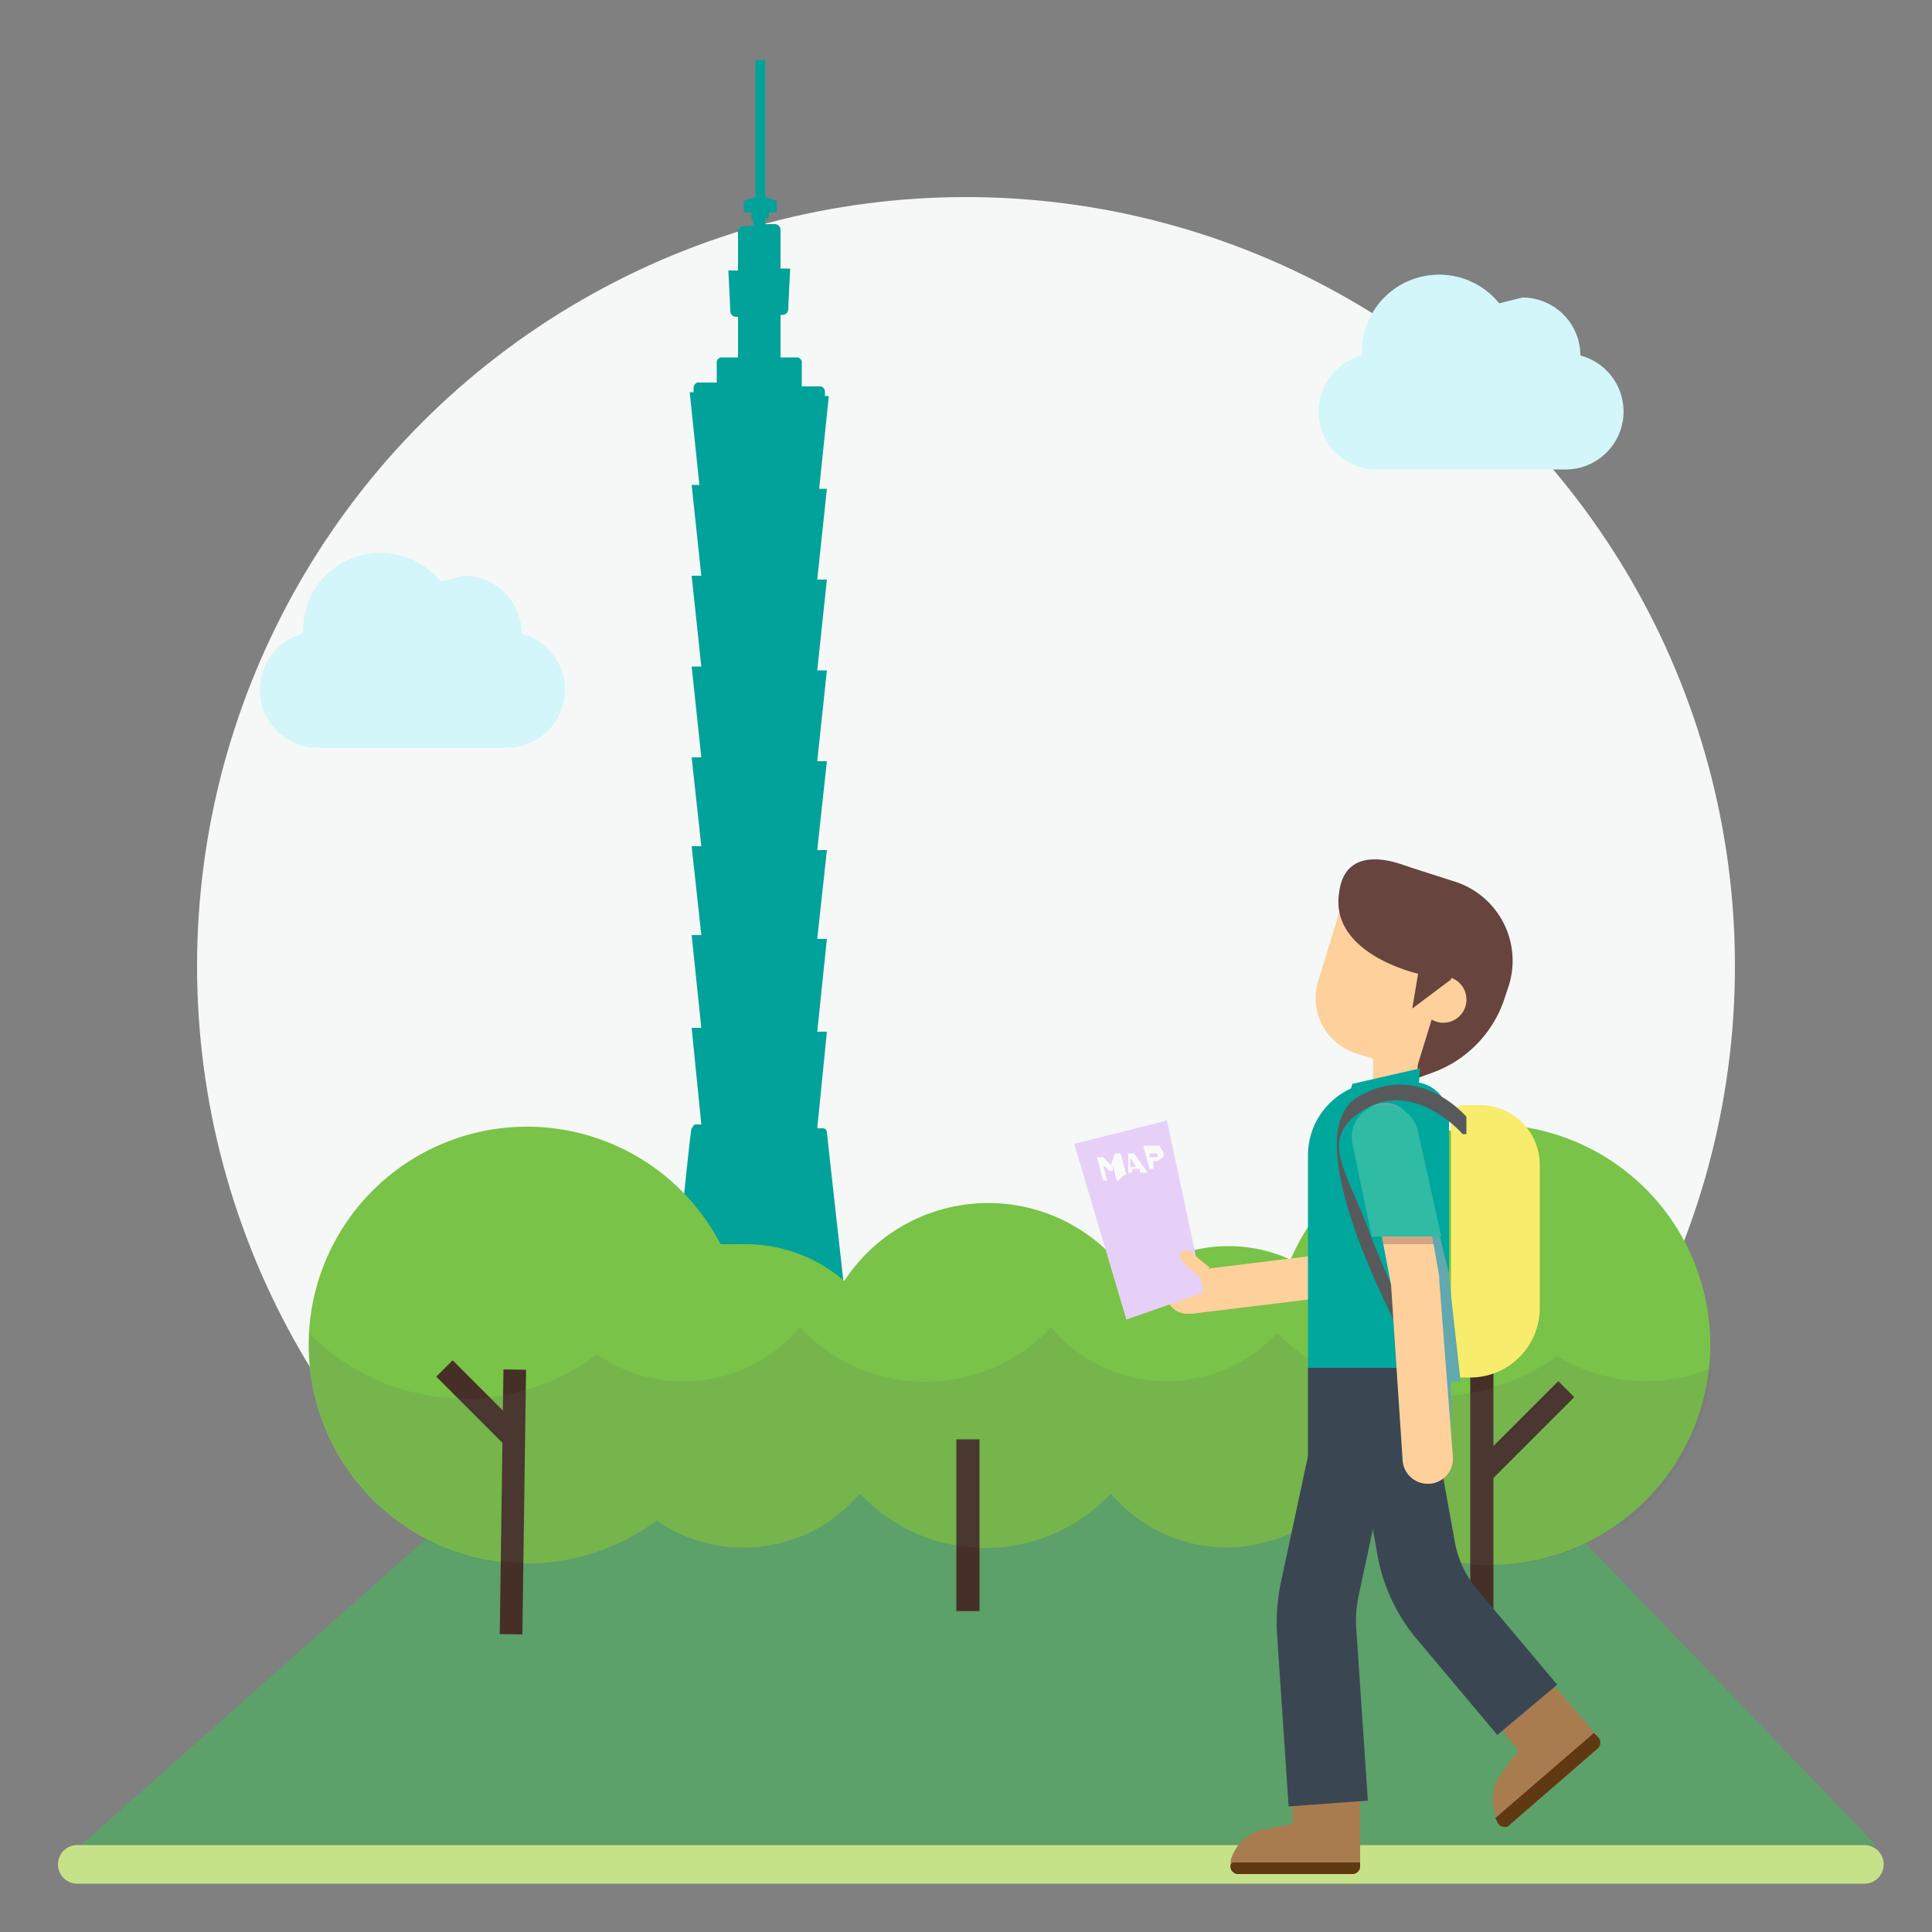<svg xmlns="http://www.w3.org/2000/svg" viewBox="0 0 100 100"><rect x="0" y="0" width="100" height="100" fill="#808080" stroke="none"/><title>daytour-01</title><g style="isolation:isolate"><g id="d77107b4-d406-41f8-9c78-c56d5ea1f245" data-name="圖層 1"><circle cx="50" cy="50" r="39.8" style="fill:#f5f8f6"/><path d="M70.5,18.5a4,4,0,0,1,7.1-2.8l1.2-.3a3,3,0,0,1,3,3h0a3,3,0,0,1-.7,5.9H71.1a3,3,0,0,1-.6-5.9Z" style="fill:#d2f6f9"/><path d="M15.7,32.9a4,4,0,0,1,7.1-2.8l1.2-.3a3,3,0,0,1,3,3h0a3,3,0,0,1-.7,5.9H16.3a3,3,0,0,1-.6-5.9Z" style="fill:#d2f6f9"/><path id="2ea22ce1-d074-46c2-8906-acb3245f7b58" data-name="path3845" d="M39.1,3.1v7.1l-.6.2V11h.4v.4H39v.3h-.5a.3.3,0,0,0-.3.3V14h-.5s.1,2,.1,2.1a.3.3,0,0,0,.3.3h.1v2.1h-.9a.3.3,0,0,0-.2.2v1.1h-1a.3.3,0,0,0-.2.3v.2h-.2l.5,4.8h-.4l.5,4.7h-.5l.5,4.7h-.5l.5,4.7h-.5l.5,4.6h-.5l.5,4.6h-.5l.5,4.8h-.5l.5,5H36c-.1,0-.1.1-.2.2S34.3,73,34.3,73H44.4s-1.6-14.3-1.6-14.4-.1-.2-.2-.2h-.3l.5-5h-.5l.5-4.8h-.5l.5-4.6h-.5l.5-4.6h-.5l.5-4.7h-.5l.5-4.7h-.5l.5-4.7h-.4l.5-4.8h-.2v-.2a.3.3,0,0,0-.2-.3h-1V18.7a.3.3,0,0,0-.2-.2h-.9V16.3h.1a.3.3,0,0,0,.3-.3c0-.1.1-2.1.1-2.1h-.5V11.9a.3.3,0,0,0-.3-.3h-.5v-.3h.2V11h.4v-.6l-.6-.2V3.1h-.5Z" style="fill:#00a29a"/><polygon points="79.6 77.3 97.1 95.5 4.2 95.5 24.7 77.3 79.6 77.3" style="fill:#5ca06a"/><path d="M77.3,58.3a11.4,11.4,0,0,0-10.5,6.9,7.7,7.7,0,0,0-3.2-.7,7.8,7.8,0,0,0-5,1.8,8.9,8.9,0,0,0-14.9,0,7.8,7.8,0,0,0-5.1-1.9H37.3A11.3,11.3,0,1,0,34,78.7a7.7,7.7,0,0,0,4.5,1.4,7.8,7.8,0,0,0,6-2.8,8.9,8.9,0,0,0,13,0,7.8,7.8,0,0,0,11.6.4,11.4,11.4,0,1,0,8.1-19.5Z" style="fill:#78c348"/><rect x="19.7" y="77.2" width="13.7" height="1.17" transform="translate(-51.6 103.2) rotate(-89.2)" style="fill:#452f27"/><rect x="76.1" y="70.9" width="1.2" height="13.7" style="fill:#452f27"/><rect x="49.5" y="74.5" width="1.2" height="8.89" style="fill:#452f27"/><rect x="75.8" y="73.5" width="6.2" height="1.17" transform="translate(-29.3 77.5) rotate(-45)" style="fill:#452f27"/><rect x="24.2" y="70.1" width="1.2" height="5.16" transform="translate(-44.1 38.8) rotate(-45)" style="fill:#452f27"/><path d="M27.2,80.9A11.2,11.2,0,0,0,34,78.7a7.7,7.7,0,0,0,4.5,1.4,7.8,7.8,0,0,0,6-2.8,8.9,8.9,0,0,0,13,0,7.8,7.8,0,0,0,11.6.4h.1a11.3,11.3,0,0,0,14.6,1.2h.2a11.4,11.4,0,0,0,4.6-8.1,8.8,8.8,0,0,1-8-.6A11.3,11.3,0,0,1,66.1,69a7.8,7.8,0,0,1-11.7-.3,8.9,8.9,0,0,1-13,0,7.8,7.8,0,0,1-6,2.8,7.7,7.7,0,0,1-4.5-1.4A11.3,11.3,0,0,1,16,69c0,.2,0,.4,0,.6h0A11.3,11.3,0,0,0,27.2,80.9Z" style="fill:#666;opacity:0.15;mix-blend-mode:multiply"/><line x1="4" y1="96.5" x2="96.5" y2="96.5" style="fill:none;stroke:#c6e288;stroke-linecap:round;stroke-miterlimit:10;stroke-width:2px"/><path d="M61.5,68a1.1,1.1,0,0,1-.1-2.2l9-1.1a1.1,1.1,0,1,1,.3,2.2l-9,1.1Z" style="fill:#fdd09c"/><path d="M77.5,94.3a.4.4,0,0,0,.7.1l4.5-3.9a.4.4,0,0,0,0-.6l-2.3-2.7-2.7,2.3.9,1.1-.9,1.2a2.2,2.2,0,0,0-.2,2.3Z" style="fill:#a97c50"/><path d="M77.5,94.3a.4.4,0,0,0,.7.1l4.5-3.9a.4.4,0,0,0,0-.6l-.2-.2-5.1,4.4Z" style="fill:#603913"/><path d="M63.7,96.5a.4.4,0,0,0,.4.5h5.9a.4.4,0,0,0,.4-.4V93H66.9v1.4l-1.5.3a2.2,2.2,0,0,0-1.7,1.6Z" style="fill:#a97c50"/><path d="M63.7,96.5a.4.4,0,0,0,.4.5h5.9a.4.4,0,0,0,.4-.4v-.2H63.8Z" style="fill:#603913"/><path d="M77.5,89.8l-4.2-5a9.3,9.3,0,0,1-2-4.3L70,73.3l4-.7,1.3,7.2a5.3,5.3,0,0,0,1.1,2.4l4.2,5Z" style="fill:#3a4752"/><path d="M66.7,93.5l-.6-8.9a10.1,10.1,0,0,1,.2-2.7l2.4-11.2,4,.8L70.3,82.7a6.1,6.1,0,0,0-.1,1.6l.6,8.9Z" style="fill:#3a4752"/><path d="M67.7,70.8v5.9h5.7a1.7,1.7,0,0,0,1.6-1.7V70.8Z" style="fill:#3a4752"/><path d="M72.7,44.8l2.5.8A4.3,4.3,0,0,1,78.1,51l-.2.6a6.1,6.1,0,0,1-3.7,3.9l-1.1.4Z" style="fill:#67443e"/><path d="M68.4,47.1h3.2a3,3,0,0,1,3,3v4.6a0,0,0,0,1,0,0H68.4a0,0,0,0,1,0,0V47.1A0,0,0,0,1,68.4,47.1Z" transform="translate(124.8 120.6) rotate(-162.9)" style="fill:#fdd09c"/><rect x="71.1" y="52.8" width="2.3" height="4.52" transform="translate(143.7 111.1) rotate(-179.2)" style="fill:#fdd09c"/><path d="M67.7,56h7.4a0,0,0,0,1,0,0V67a3.8,3.8,0,0,1-3.8,3.8H69.7a1.9,1.9,0,0,1-1.9-1.9V56A0,0,0,0,1,67.7,56Z" transform="translate(142.8 126.8) rotate(180)" style="fill:#00a79d"/><circle cx="74.8" cy="51.8" r="1.2" transform="translate(3.2 108) rotate(-72.9)" style="fill:#fdd09c"/><path d="M69.3,46.3c-.4,3.1,4.1,4.1,4.1,4.1l-.3,1.8,2-1.5,1-3.1L73.2,45S69.6,43.2,69.3,46.3Z" style="fill:#67443e"/><polygon points="73.5 55.3 73.4 56.6 69.6 57.4 70 56.1 73.5 55.3" style="fill:#00a79d"/><path d="M75.8,57.2h.8a3.1,3.1,0,0,1,3.1,3.1v7.4a3.6,3.6,0,0,1-3.6,3.6h-1a0,0,0,0,1,0,0V58A.7.7,0,0,1,75.8,57.2Z" style="fill:#f7ec6b"/><path d="M75.1,71.5,73,70h0a49.7,49.7,0,0,1-2.6-5.6c-1.5-4-1.6-6.5-.3-7.5,3.2-2.1,5.7.8,5.8.9v.9h-.2c-.6-.7-2.9-2.7-5.2-1.2s-.8,3,.5,6.6a48.9,48.9,0,0,0,2.5,5.4l1.5.7Z" style="fill:#58595b"/><path d="M75,66.1v-.2l-.6-2.4h0l-1.3-5a1.4,1.4,0,1,0-2.6.7l1.2,4.5h.1l.7,2.8,1,9.1a1.3,1.3,0,0,0,.6.9,1.7,1.7,0,0,0,1-1.5V71.5h.5Z" style="fill:#61a8af;mix-blend-mode:multiply"/><path d="M74.2,64.4H71.6l-1.1-5.3a1.3,1.3,0,0,1,2.5-.5Z" style="fill:#d3a581"/><path d="M75.2,75.4A1.3,1.3,0,0,1,74,76.8h-.1a1.3,1.3,0,0,1-1.3-1.2l-.6-9.1-.4-2.1h2.6l.3,1.7v.2Z" style="fill:#fdd09c"/><path d="M71,64l-1-4.8a1.7,1.7,0,0,1,1.3-2h.4a1.7,1.7,0,0,1,1.7,1.4L74.6,64Z" style="fill:#30bba5"/><polygon points="60.4 58 62.3 66.9 58.3 68.3 55.6 59.2 60.4 58" style="fill:#e7d0f7"/><path d="M61.5,64.7l1.1.9-.4.6-.8-.7S60.6,64.8,61.5,64.7Z" style="fill:#fdd09c"/><path d="M57.9,61.1h-.1l-.2-.8v.3h-.2l-.3-.3.2.8h-.2l-.3-1.1a.1.1,0,0,1,0-.1h.3l.4.4.2-.6h.3l.3,1.1h-.1Z" style="fill:#fafafb"/><path d="M59.1,60.7h-.1v-.2h-.4v.2h-.2V59.7h.3l.7,1h-.2Zm-.6-.8v.5h.3Z" style="fill:#fafafb"/><path d="M59.7,60.1h0v.3a.1.1,0,0,1,0,.1h-.2l-.3-1.1a.1.1,0,0,1,0-.1H60l.2.3a.4.4,0,0,1,0,.3l-.3.2Zm-.2-.6h0v.4h.4a.2.2,0,0,0,0-.2h-.5Z" style="fill:#fafafb"/></g></g></svg>